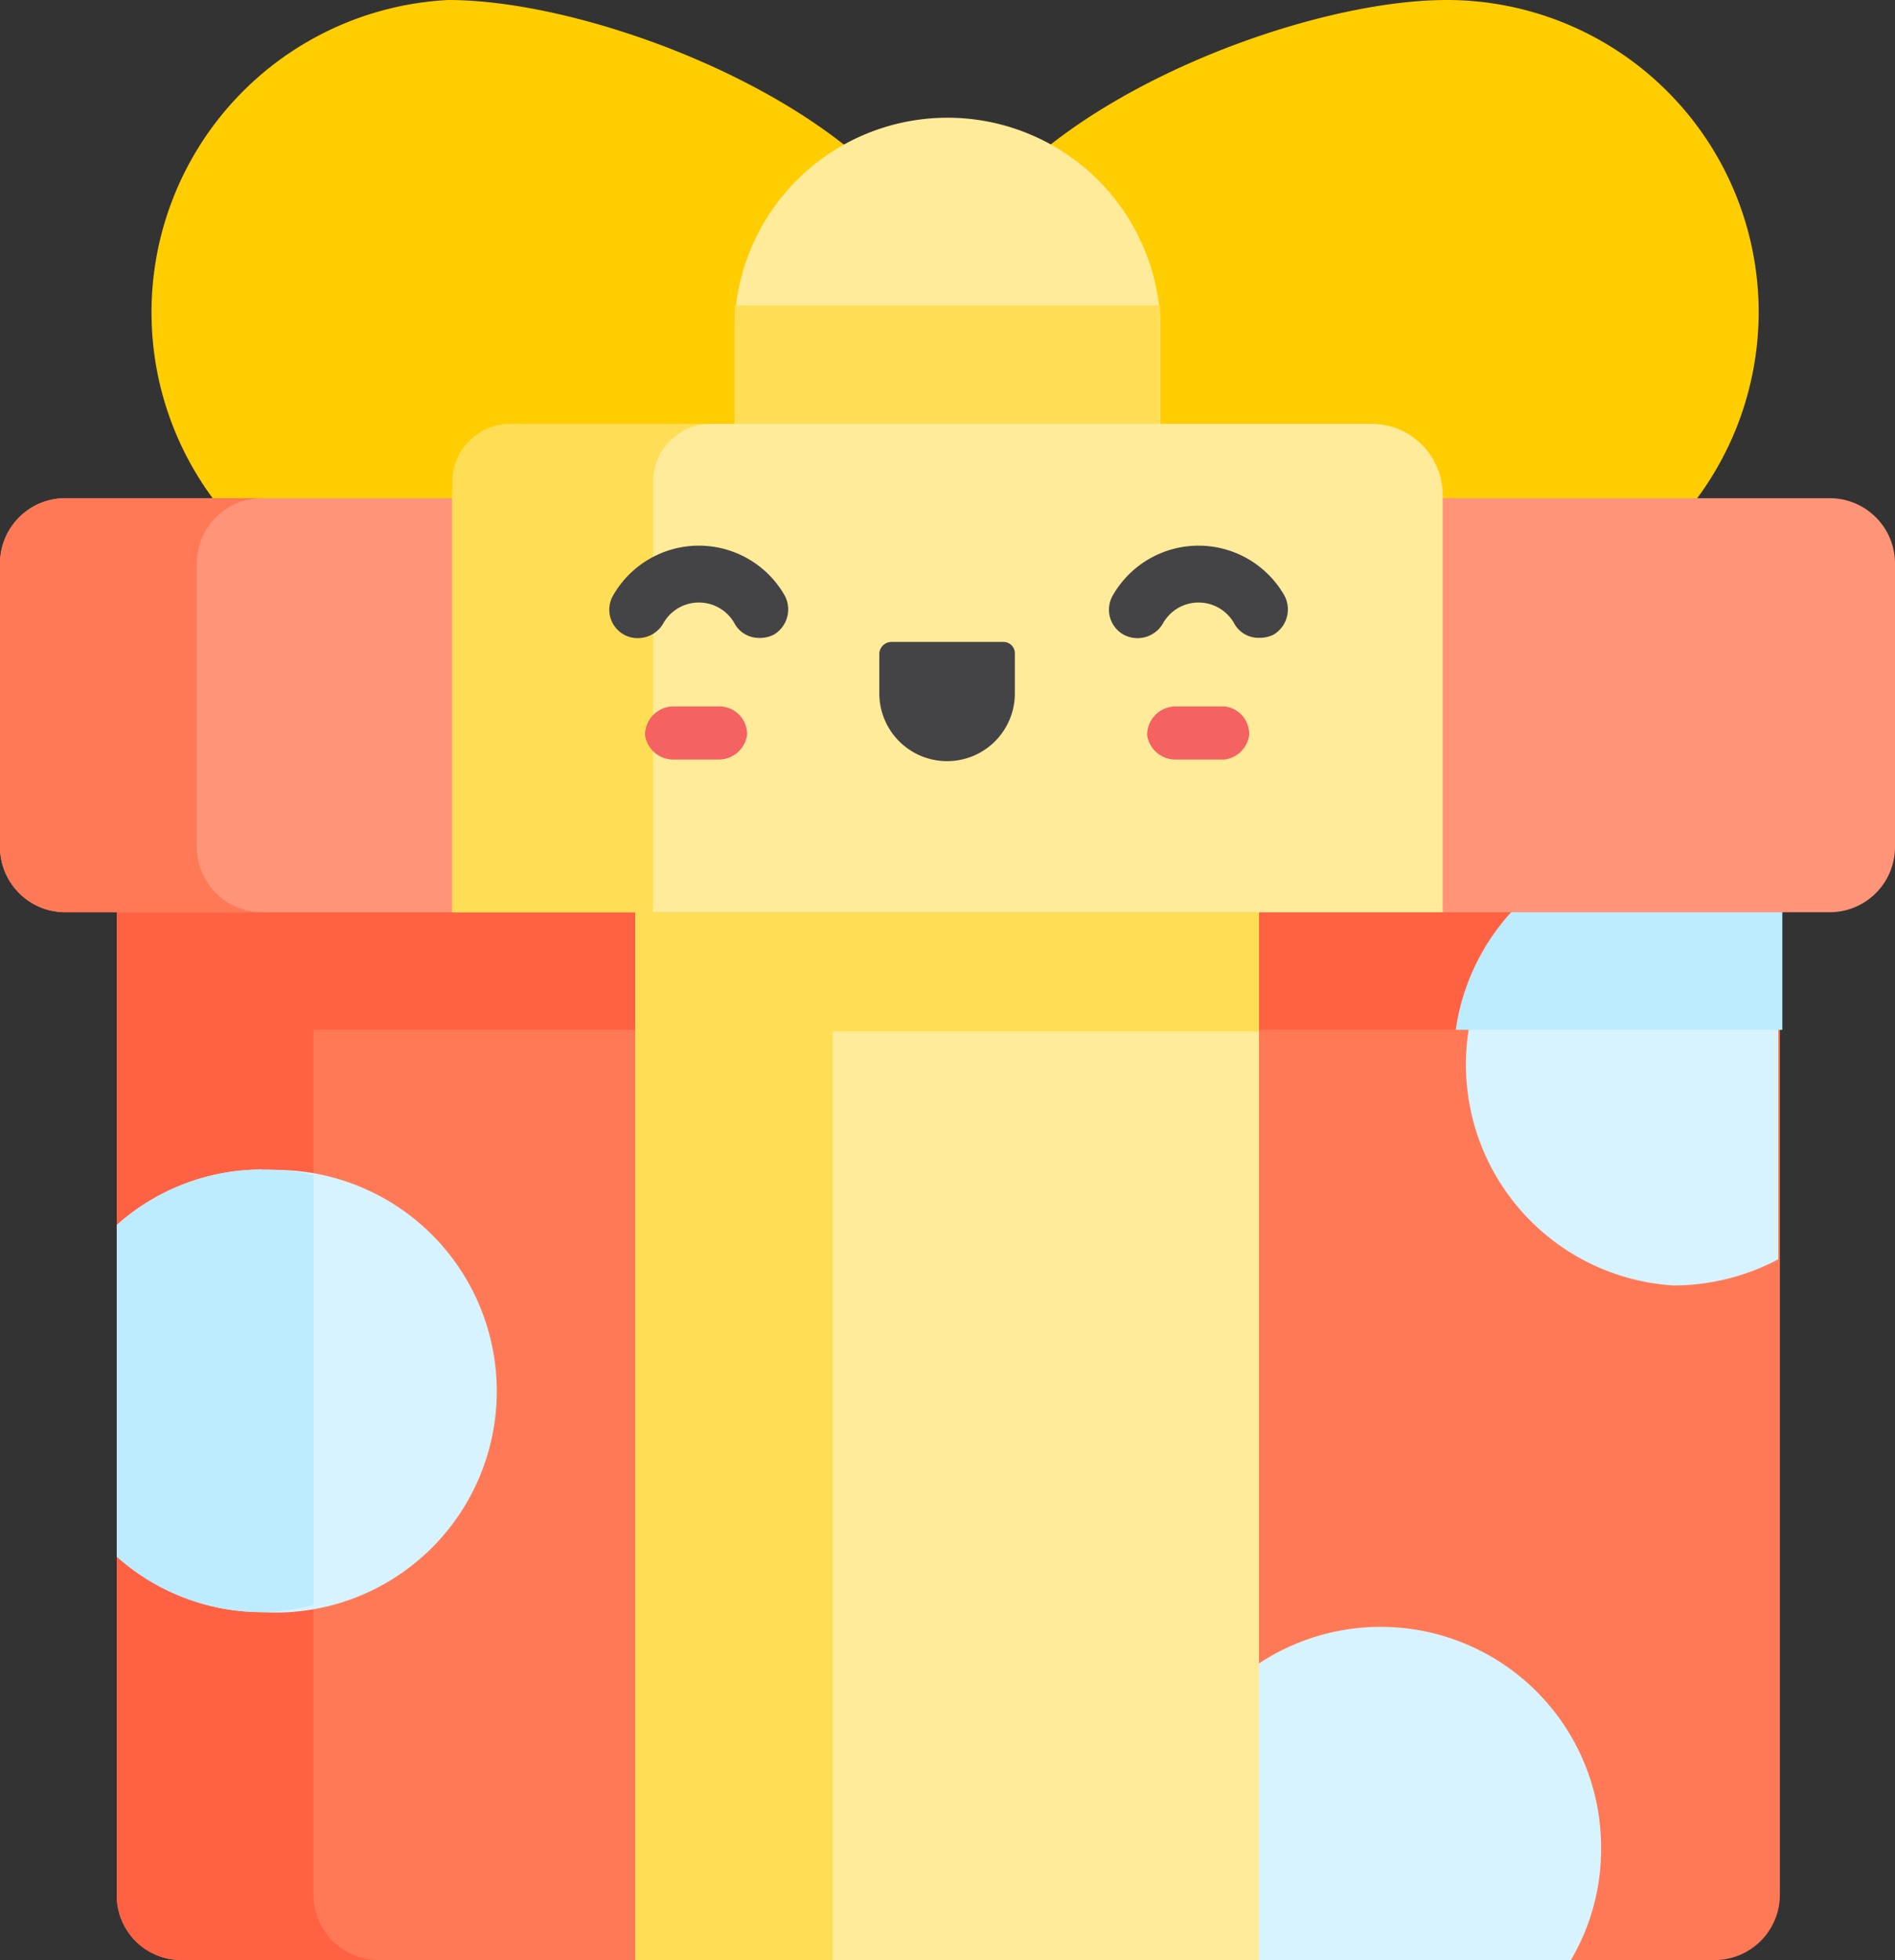 <svg xmlns="http://www.w3.org/2000/svg" viewBox="0 0 23.21 24"><rect x="0" y="0" width="23.21" height="24" fill="#333333" stroke="none"/><defs><style>.cls-1{fill:#ffcd00;}.cls-2{fill:#ffeb99;}.cls-3{fill:#ffde55;}.cls-4{fill:#ff7956;}.cls-5{fill:#ff6243;}.cls-6{fill:#d7f3ff;}.cls-7{fill:#bdebff;}.cls-8{fill:#ff9478;}.cls-9{fill:#444346;}.cls-10{fill:#f46262;}</style></defs><g id="Слой_2" data-name="Слой 2"><g id="Слой_1-2" data-name="Слой 1"><path class="cls-1" d="M11.6,3.82c0,2.11-4,3.83-6.11,3.83A3.83,3.83,0,0,1,5.49,0C7.6,0,11.6,1.71,11.6,3.82Z"/><path class="cls-1" d="M21.54,3.82a3.83,3.83,0,0,1-3.82,3.83c-2.11,0-6.12-1.72-6.12-3.83S15.61,0,17.72,0A3.82,3.82,0,0,1,21.54,3.82Z"/><path class="cls-2" d="M14.21,8.63H9V3.89a2.61,2.61,0,0,1,5.21,0Z"/><path class="cls-3" d="M14.21,3.89c0-.05,0-.1,0-.15H9a.76.76,0,0,0,0,.15V8.63h5.2V3.89Z"/><path class="cls-4" d="M21,24H2.22a.79.79,0,0,1-.79-.8V9.43a.79.79,0,0,1,.79-.8H21a.8.8,0,0,1,.8.8V23.2A.8.8,0,0,1,21,24Z"/><path class="cls-5" d="M21,8.63H2.22a.79.79,0,0,0-.79.8v3.18H21.78V9.43A.8.8,0,0,0,21,8.63Z"/><path class="cls-6" d="M16.91,19.92a2.7,2.7,0,0,0-2.7,2.7A2.66,2.66,0,0,0,14.58,24h4.66a2.66,2.66,0,0,0,.37-1.38A2.7,2.7,0,0,0,16.91,19.92Z"/><path class="cls-6" d="M21.78,10.65a2.76,2.76,0,0,0-1.28-.32,2.71,2.71,0,0,0,0,5.41,2.76,2.76,0,0,0,1.28-.32Z"/><path class="cls-7" d="M17.83,12.61h4v-2a2.76,2.76,0,0,0-1.28-.32A2.7,2.7,0,0,0,17.83,12.61Z"/><path class="cls-2" d="M7.78,8.63h7.64V24H7.78Z"/><path class="cls-3" d="M7.78,8.63h7.64v4H7.78Z"/><path class="cls-3" d="M7.78,8.63H10.2V24H7.78Z"/><path class="cls-5" d="M3.84,23.2V9.43a.8.8,0,0,1,.8-.8H2.22a.79.79,0,0,0-.79.8V23.2a.79.79,0,0,0,.79.8H4.64A.8.8,0,0,1,3.84,23.2Z"/><path class="cls-8" d="M22.41,11.17H.8a.8.8,0,0,1-.8-.8V6.9a.8.8,0,0,1,.8-.8H22.41a.8.8,0,0,1,.8.8v3.47A.8.8,0,0,1,22.41,11.17Z"/><path class="cls-4" d="M2.41,10.37V6.9a.8.8,0,0,1,.8-.8H.8a.8.8,0,0,0-.8.8v3.47a.8.8,0,0,0,.8.8H3.21A.8.8,0,0,1,2.41,10.37Z"/><path class="cls-2" d="M17.67,11.17H5.54V6.07a.87.87,0,0,1,.87-.88H16.79a.87.87,0,0,1,.88.88Z"/><path class="cls-9" d="M11.6,9.32a.83.83,0,0,1-.83-.83V8a.15.15,0,0,1,.15-.14h1.37a.14.14,0,0,1,.14.14v.48A.83.83,0,0,1,11.6,9.32Z"/><path class="cls-3" d="M8.66,5.19H6.25a.71.71,0,0,0-.71.72v5.26H8V5.91A.71.71,0,0,1,8.66,5.19Z"/><path class="cls-9" d="M15.42,7.81a.34.34,0,0,1-.3-.17.5.5,0,0,0-.88,0,.36.36,0,0,1-.48.13.35.35,0,0,1-.13-.48,1.21,1.21,0,0,1,2.1,0,.36.36,0,0,1-.13.48A.39.39,0,0,1,15.42,7.81Z"/><path class="cls-9" d="M9.27,7.81A.34.34,0,0,1,9,7.64a.5.5,0,0,0-.88,0,.36.36,0,0,1-.48.13.35.35,0,0,1-.13-.48,1.21,1.21,0,0,1,2.1,0,.36.36,0,0,1-.13.48A.39.39,0,0,1,9.27,7.81Z"/><path class="cls-10" d="M15,9.3H14.4A.35.35,0,0,1,14.05,9a.35.35,0,0,1,.35-.35H15A.34.34,0,0,1,15.3,9,.35.35,0,0,1,15,9.3Z"/><path class="cls-10" d="M8.8,9.3H8.25A.35.35,0,0,1,7.9,9a.35.35,0,0,1,.35-.35H8.8A.34.34,0,0,1,9.15,9,.35.35,0,0,1,8.8,9.3Z"/><path class="cls-6" d="M3.21,14.32A2.67,2.67,0,0,0,1.43,15v4.06a2.68,2.68,0,0,0,1.78.68,2.71,2.71,0,1,0,0-5.41Z"/><path class="cls-7" d="M3.84,19.65V14.39a2.59,2.59,0,0,0-.63-.07A2.67,2.67,0,0,0,1.43,15v4.06a2.68,2.68,0,0,0,1.78.68A2.59,2.59,0,0,0,3.84,19.65Z"/></g></g></svg>